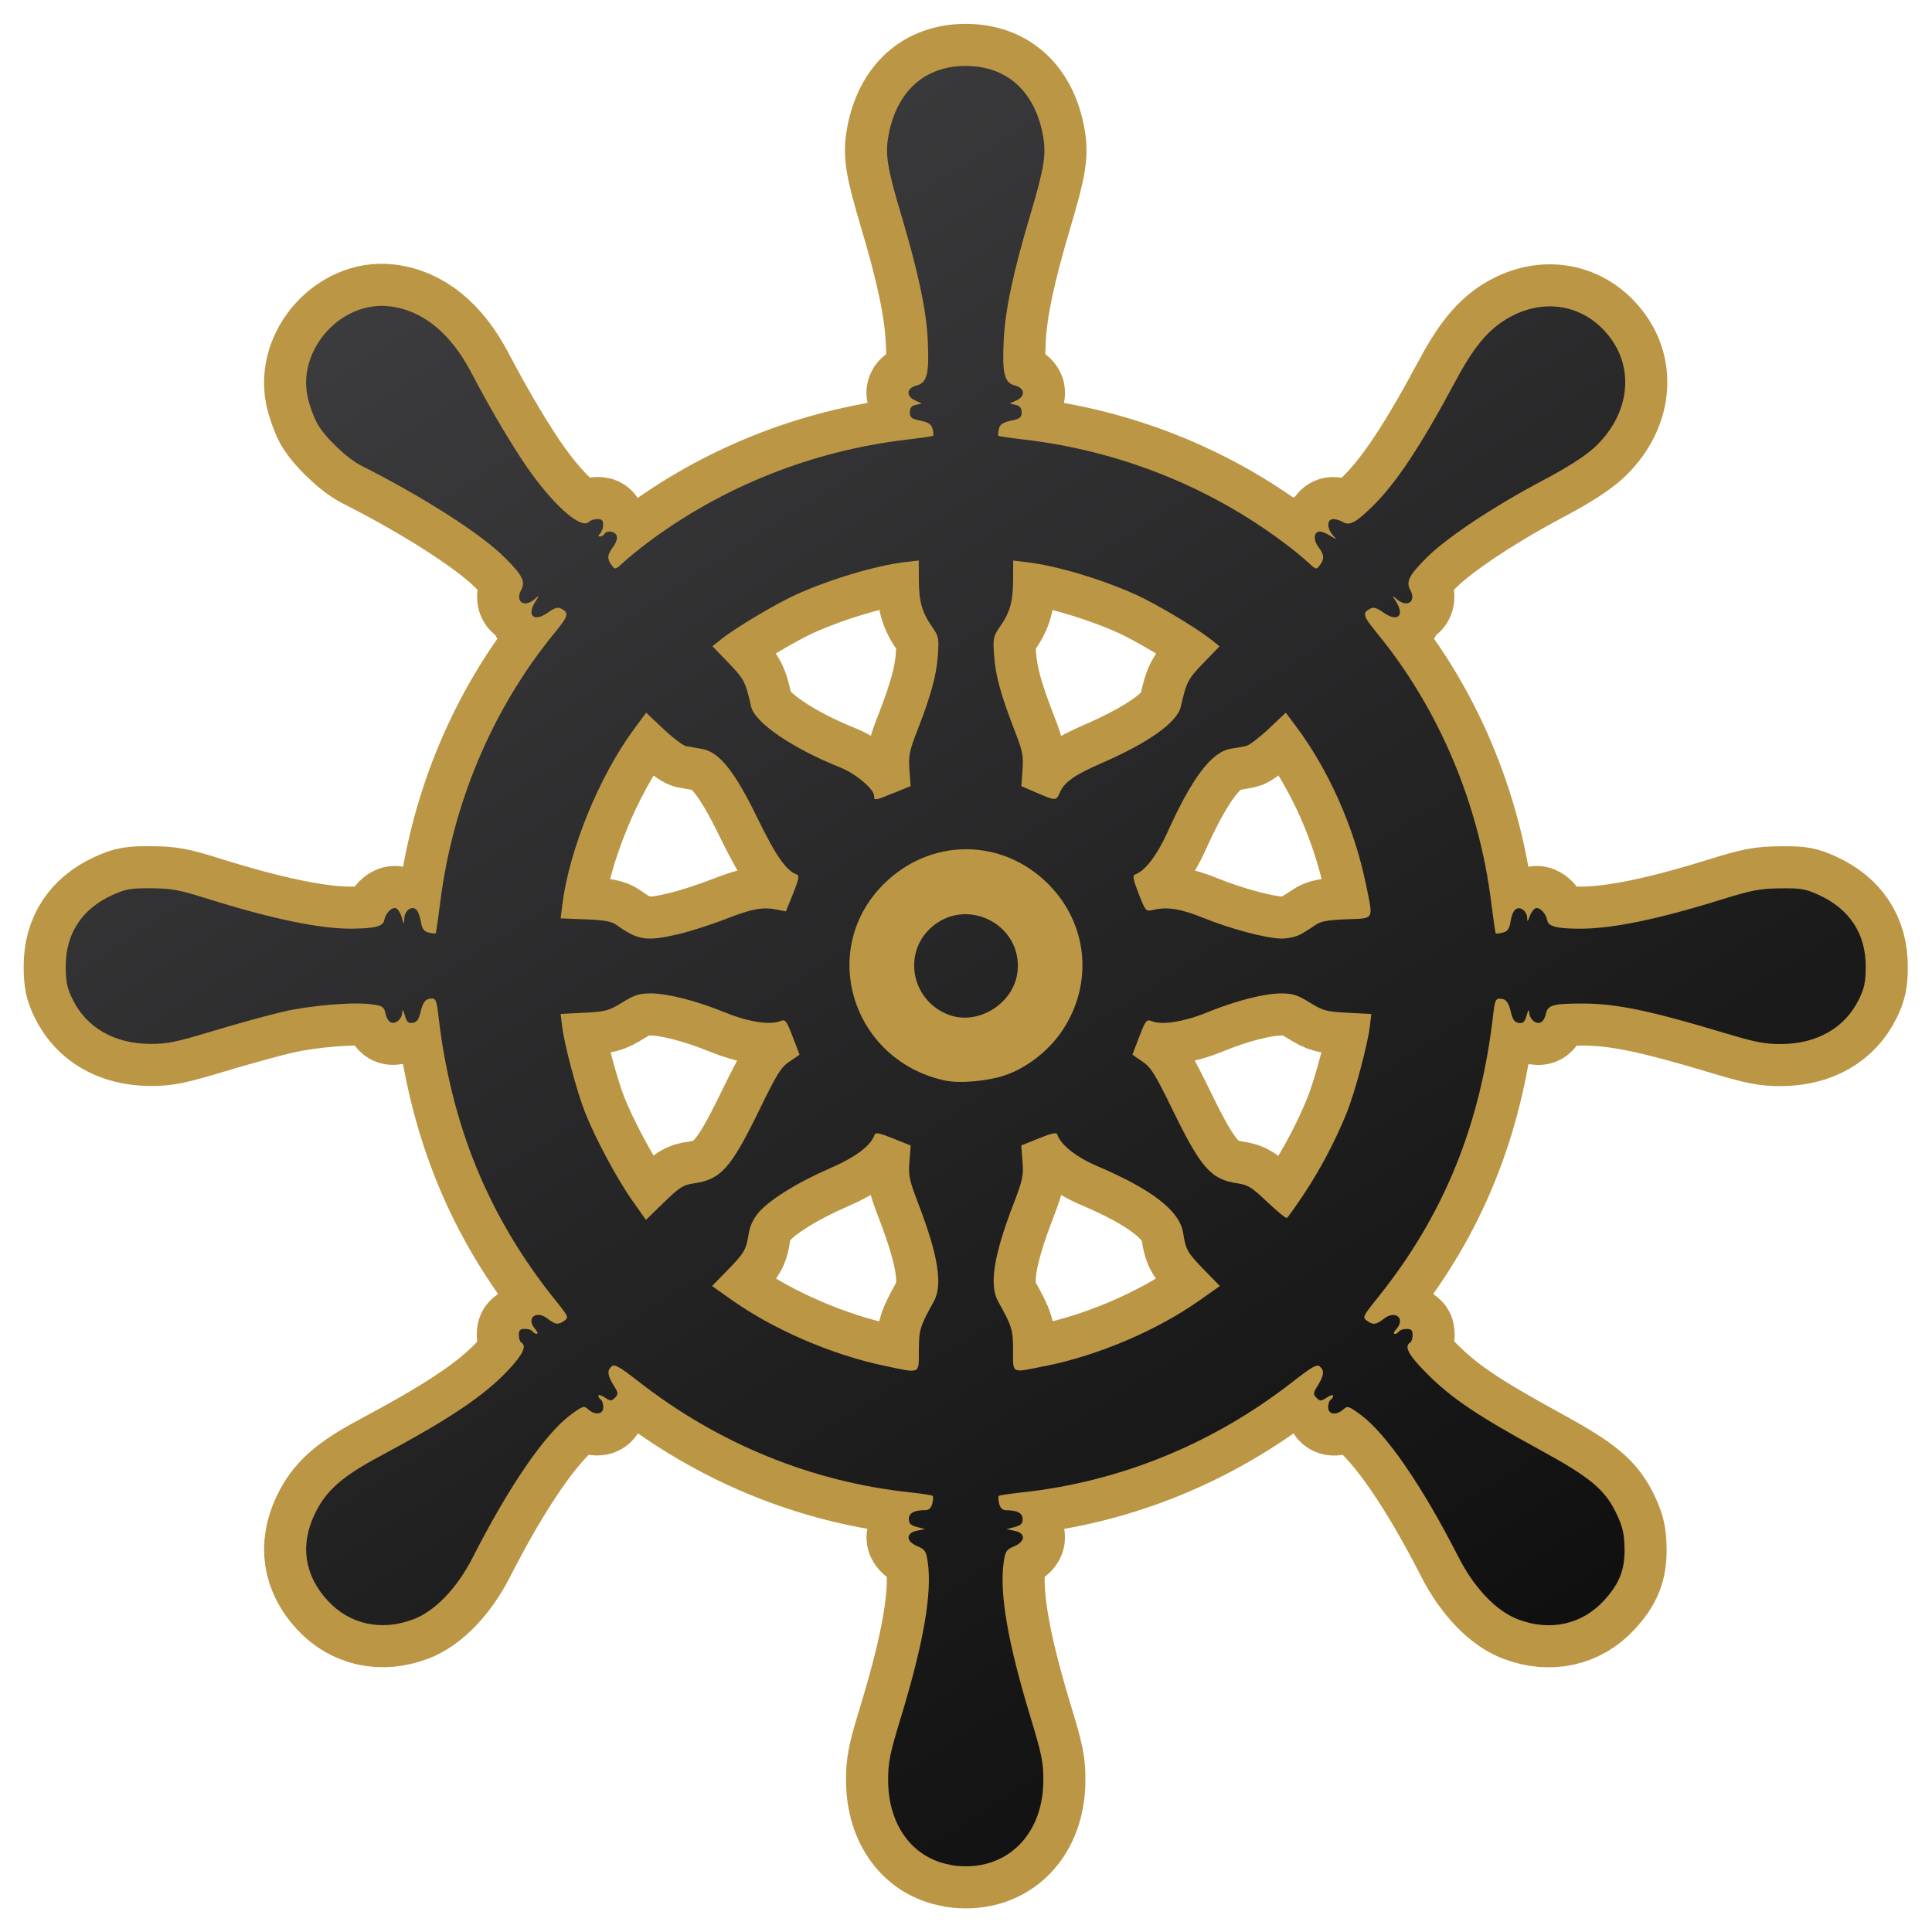 <?xml version="1.0" encoding="UTF-8" standalone="no"?>
<!-- Created with Inkscape (http://www.inkscape.org/) -->

<svg
   width="56.787mm"
   height="56.785mm"
   viewBox="0 0 56.787 56.785"
   version="1.1"
   id="svg5"
   inkscape:version="1.1.2 (0a00cf5339, 2022-02-04)"
   sodipodi:docname="steering.svg"
   xmlns:inkscape="http://www.inkscape.org/namespaces/inkscape"
   xmlns:sodipodi="http://sodipodi.sourceforge.net/DTD/sodipodi-0.dtd"
   xmlns:xlink="http://www.w3.org/1999/xlink"
   xmlns="http://www.w3.org/2000/svg"
   xmlns:svg="http://www.w3.org/2000/svg">
  <sodipodi:namedview
     id="namedview7"
     pagecolor="#ffffff"
     bordercolor="#666666"
     borderopacity="1.0"
     inkscape:pageshadow="2"
     inkscape:pageopacity="0.0"
     inkscape:pagecheckerboard="0"
     inkscape:document-units="mm"
     showgrid="false"
     fit-margin-top="0"
     fit-margin-left="0"
     fit-margin-right="0"
     fit-margin-bottom="0"
     inkscape:zoom="1.2810466"
     inkscape:cx="-168.22183"
     inkscape:cy="190.46926"
     inkscape:window-width="1999"
     inkscape:window-height="1123"
     inkscape:window-x="26"
     inkscape:window-y="23"
     inkscape:window-maximized="0"
     inkscape:current-layer="layer1" />
  <defs
     id="defs2">
    <linearGradient
       inkscape:collect="always"
       id="linearGradient1074">
      <stop
         style="stop-color:#000000;stop-opacity:1;"
         offset="0"
         id="stop1070" />
      <stop
         style="stop-color:#5a595c;stop-opacity:1"
         offset="1"
         id="stop1072" />
    </linearGradient>
    <linearGradient
       inkscape:collect="always"
       xlink:href="#linearGradient1074"
       id="linearGradient1076"
       x1="-155.07"
       y1="19.544"
       x2="-212.424"
       y2="-69.936"
       gradientUnits="userSpaceOnUse" />
    <filter
       style="color-interpolation-filters:sRGB;"
       inkscape:label="Drop Shadow"
       id="filter1767"
       x="-0.054"
       y="-0.054"
       width="1.13"
       height="1.135">
      <feFlood
         flood-opacity="0.584"
         flood-color="rgb(0,0,0)"
         result="flood"
         id="feFlood1757" />
      <feComposite
         in="flood"
         in2="SourceGraphic"
         operator="in"
         result="composite1"
         id="feComposite1759" />
      <feGaussianBlur
         in="composite1"
         stdDeviation="1.2"
         result="blur"
         id="feGaussianBlur1761" />
      <feOffset
         dx="1.1"
         dy="1.4"
         result="offset"
         id="feOffset1763" />
      <feComposite
         in="SourceGraphic"
         in2="offset"
         operator="over"
         result="composite2"
         id="feComposite1765" />
    </filter>
  </defs>
  <g
     inkscape:label="Layer 1"
     inkscape:groupmode="layer"
     id="layer1"
     transform="translate(214.014,42.226)">
    <path
       style="fill:#bb9645;fill-opacity:1;stroke:#bb9645;stroke-width:2.473;stroke-miterlimit:4;stroke-dasharray:none;stroke-opacity:1"
       d="m -186.055,12.59 c -1.122,-0.185 -1.847,-1.152 -1.854,-2.472 -0.003,-0.544 0.043,-0.773 0.374,-1.862 0.674,-2.215 0.925,-3.674 0.788,-4.587 -0.045,-0.302 -0.081,-0.355 -0.302,-0.447 -0.341,-0.142 -0.348,-0.388 -0.014,-0.456 l 0.237,-0.048 -0.237,-0.062 c -0.183,-0.048 -0.237,-0.101 -0.237,-0.234 0,-0.176 0.155,-0.259 0.485,-0.261 0.107,-5.519e-4 0.171,-0.061 0.204,-0.192 0.026,-0.105 0.032,-0.207 0.012,-0.227 -0.02,-0.02 -0.325,-0.067 -0.679,-0.105 -2.887,-0.31 -5.629,-1.431 -7.969,-3.258 -0.547,-0.428 -0.702,-0.516 -0.785,-0.447 -0.143,0.118 -0.129,0.264 0.053,0.558 0.142,0.229 0.145,0.262 0.041,0.367 -0.104,0.104 -0.132,0.104 -0.302,-0.008 -0.103,-0.067 -0.187,-0.091 -0.187,-0.052 0,0.039 0.033,0.091 0.073,0.116 0.04,0.025 0.073,0.125 0.073,0.223 0,0.214 -0.242,0.246 -0.447,0.06 -0.121,-0.11 -0.156,-0.099 -0.503,0.156 -0.756,0.555 -1.811,2.088 -2.886,4.197 -0.462,0.906 -1.109,1.58 -1.749,1.822 -0.939,0.355 -1.87,0.151 -2.517,-0.551 -0.676,-0.733 -0.814,-1.616 -0.393,-2.516 0.327,-0.699 0.794,-1.119 1.904,-1.713 2.091,-1.119 3.092,-1.792 3.81,-2.559 0.421,-0.45 0.536,-0.697 0.371,-0.798 -0.04,-0.025 -0.073,-0.125 -0.073,-0.223 0,-0.14 0.038,-0.178 0.178,-0.178 0.098,0 0.199,0.033 0.223,0.073 0.025,0.04 0.081,0.073 0.125,0.073 0.044,0 0.026,-0.06 -0.041,-0.134 -0.289,-0.319 0.019,-0.581 0.364,-0.31 0.224,0.177 0.315,0.186 0.496,0.054 0.124,-0.091 0.108,-0.128 -0.245,-0.566 -1.989,-2.462 -3.105,-5.188 -3.474,-8.481 -0.036,-0.326 -0.074,-0.42 -0.17,-0.419 -0.196,0.002 -0.27,0.089 -0.345,0.4 -0.052,0.219 -0.11,0.298 -0.231,0.315 -0.128,0.018 -0.175,-0.027 -0.231,-0.219 -0.049,-0.168 -0.072,-0.195 -0.076,-0.087 -0.008,0.194 -0.187,0.35 -0.336,0.293 -0.062,-0.024 -0.132,-0.141 -0.155,-0.26 -0.039,-0.193 -0.081,-0.223 -0.377,-0.268 -0.535,-0.08 -1.815,0.024 -2.643,0.216 -0.422,0.098 -1.342,0.351 -2.044,0.563 -1.1,0.332 -1.359,0.385 -1.862,0.381 -1.049,-0.008 -1.865,-0.479 -2.272,-1.311 -0.164,-0.334 -0.2,-0.509 -0.201,-0.965 -0.003,-0.962 0.472,-1.691 1.37,-2.099 0.392,-0.178 0.532,-0.203 1.14,-0.199 0.601,0.004 0.821,0.045 1.643,0.303 1.893,0.595 3.344,0.896 4.262,0.884 0.69,-0.009 0.913,-0.068 0.947,-0.251 0.037,-0.205 0.226,-0.395 0.346,-0.349 0.056,0.022 0.133,0.143 0.169,0.269 0.066,0.227 0.067,0.227 0.073,0.031 0.008,-0.243 0.241,-0.398 0.367,-0.245 0.046,0.056 0.103,0.217 0.126,0.358 0.032,0.195 0.085,0.267 0.224,0.302 0.1,0.025 0.193,0.035 0.206,0.022 0.013,-0.013 0.072,-0.417 0.132,-0.898 0.363,-2.919 1.538,-5.699 3.34,-7.904 0.436,-0.533 0.459,-0.613 0.218,-0.742 -0.097,-0.052 -0.194,-0.024 -0.385,0.112 -0.414,0.295 -0.64,0.102 -0.374,-0.319 0.124,-0.197 0.124,-0.197 -0.024,-0.07 -0.303,0.26 -0.578,0.072 -0.395,-0.27 0.134,-0.25 0.043,-0.429 -0.484,-0.956 -0.693,-0.693 -2.371,-1.767 -4.217,-2.7 -0.421,-0.213 -1.082,-0.849 -1.3,-1.252 -0.105,-0.194 -0.231,-0.55 -0.28,-0.791 -0.281,-1.381 0.986,-2.787 2.381,-2.643 0.985,0.102 1.82,0.774 2.443,1.967 0.59,1.129 1.28,2.287 1.752,2.939 0.742,1.025 1.481,1.65 1.697,1.434 0.046,-0.046 0.159,-0.084 0.251,-0.084 0.127,0 0.168,0.041 0.168,0.168 0,0.092 -0.039,0.207 -0.088,0.256 -0.063,0.063 -0.064,0.088 -0.004,0.088 0.046,0 0.104,-0.033 0.128,-0.073 0.072,-0.117 0.309,-0.084 0.36,0.051 0.028,0.073 -0.013,0.206 -0.102,0.326 -0.176,0.239 -0.186,0.349 -0.045,0.541 0.101,0.138 0.111,0.135 0.347,-0.084 0.133,-0.124 0.44,-0.374 0.68,-0.556 2.216,-1.669 4.869,-2.726 7.666,-3.053 0.402,-0.047 0.742,-0.097 0.757,-0.112 0.015,-0.015 0.007,-0.105 -0.017,-0.202 -0.034,-0.135 -0.115,-0.19 -0.356,-0.241 -0.264,-0.056 -0.312,-0.093 -0.312,-0.245 0,-0.129 0.049,-0.191 0.175,-0.22 l 0.175,-0.041 -0.193,-0.088 c -0.278,-0.127 -0.257,-0.363 0.04,-0.44 0.312,-0.081 0.377,-0.346 0.33,-1.331 -0.042,-0.883 -0.278,-1.995 -0.78,-3.681 -0.415,-1.394 -0.477,-1.782 -0.373,-2.343 0.24,-1.296 1.066,-2.038 2.269,-2.038 1.203,0 2.03,0.742 2.269,2.038 0.104,0.561 0.042,0.948 -0.373,2.343 -0.502,1.686 -0.738,2.798 -0.78,3.681 -0.047,0.985 0.018,1.25 0.33,1.331 0.297,0.077 0.318,0.313 0.04,0.44 l -0.193,0.088 0.175,0.041 c 0.126,0.03 0.175,0.092 0.175,0.22 0,0.152 -0.048,0.189 -0.312,0.245 -0.24,0.051 -0.322,0.106 -0.356,0.241 -0.024,0.096 -0.032,0.187 -0.017,0.202 0.015,0.015 0.356,0.065 0.757,0.112 2.797,0.327 5.45,1.383 7.666,3.053 0.241,0.181 0.547,0.432 0.68,0.556 0.235,0.219 0.245,0.222 0.347,0.084 0.141,-0.191 0.132,-0.302 -0.045,-0.541 -0.158,-0.214 -0.132,-0.449 0.05,-0.449 0.057,0 0.193,0.056 0.302,0.125 0.197,0.124 0.197,0.124 0.07,-0.024 -0.179,-0.208 -0.168,-0.466 0.019,-0.466 0.081,0 0.21,0.039 0.288,0.088 0.187,0.117 0.39,0.006 0.881,-0.48 0.693,-0.687 1.407,-1.767 2.44,-3.696 0.569,-1.062 1.028,-1.579 1.689,-1.906 1.052,-0.52 2.193,-0.241 2.87,0.702 0.701,0.976 0.494,2.28 -0.506,3.199 -0.267,0.245 -0.793,0.58 -1.5,0.954 -1.449,0.766 -2.831,1.685 -3.415,2.268 -0.526,0.526 -0.617,0.706 -0.484,0.956 0.183,0.342 -0.092,0.53 -0.395,0.27 -0.148,-0.127 -0.148,-0.127 -0.024,0.07 0.266,0.421 0.04,0.614 -0.374,0.319 -0.191,-0.136 -0.288,-0.164 -0.385,-0.112 -0.241,0.129 -0.218,0.209 0.218,0.742 1.799,2.201 2.978,4.99 3.34,7.904 0.06,0.481 0.119,0.885 0.132,0.898 0.013,0.013 0.106,0.003 0.206,-0.022 0.139,-0.035 0.192,-0.107 0.224,-0.302 0.057,-0.352 0.172,-0.479 0.348,-0.385 0.076,0.041 0.141,0.147 0.144,0.236 0.005,0.147 0.012,0.144 0.077,-0.033 0.039,-0.107 0.116,-0.212 0.17,-0.232 0.117,-0.045 0.305,0.149 0.343,0.351 0.033,0.181 0.257,0.243 0.902,0.25 0.959,0.011 2.302,-0.261 4.198,-0.85 0.922,-0.286 1.148,-0.33 1.752,-0.336 0.615,-0.007 0.744,0.016 1.14,0.198 0.899,0.414 1.373,1.14 1.37,2.102 -0.002,0.456 -0.038,0.631 -0.201,0.965 -0.407,0.832 -1.223,1.303 -2.272,1.311 -0.492,0.004 -0.763,-0.049 -1.716,-0.336 -2.159,-0.648 -3.152,-0.854 -4.125,-0.854 -0.874,0 -1.034,0.044 -1.086,0.301 -0.024,0.117 -0.093,0.232 -0.155,0.256 -0.149,0.057 -0.327,-0.099 -0.336,-0.293 -0.005,-0.108 -0.028,-0.082 -0.076,0.087 -0.055,0.192 -0.103,0.237 -0.231,0.219 -0.12,-0.017 -0.179,-0.096 -0.231,-0.315 -0.074,-0.312 -0.149,-0.399 -0.345,-0.4 -0.095,-8.56e-4 -0.133,0.092 -0.17,0.419 -0.367,3.277 -1.455,5.954 -3.404,8.377 -0.43,0.535 -0.448,0.572 -0.319,0.667 0.185,0.136 0.275,0.126 0.5,-0.051 0.345,-0.271 0.653,-0.009 0.364,0.31 -0.067,0.073 -0.085,0.134 -0.041,0.134 0.044,0 0.1,-0.033 0.125,-0.073 0.025,-0.04 0.125,-0.073 0.223,-0.073 0.14,0 0.178,0.038 0.178,0.178 0,0.098 -0.033,0.199 -0.073,0.223 -0.188,0.116 -0.042,0.378 0.529,0.946 0.704,0.7 1.473,1.216 3.282,2.204 1.502,0.82 1.926,1.177 2.266,1.903 0.171,0.365 0.217,0.569 0.225,0.989 0.012,0.637 -0.15,1.047 -0.609,1.544 -0.647,0.702 -1.578,0.906 -2.517,0.551 -0.64,-0.242 -1.286,-0.916 -1.749,-1.822 -1.075,-2.108 -2.13,-3.642 -2.886,-4.197 -0.347,-0.255 -0.382,-0.265 -0.503,-0.156 -0.206,0.186 -0.447,0.154 -0.447,-0.06 0,-0.098 0.033,-0.199 0.073,-0.223 0.04,-0.025 0.073,-0.077 0.073,-0.116 0,-0.039 -0.084,-0.015 -0.187,0.052 -0.17,0.111 -0.197,0.112 -0.302,0.008 -0.104,-0.104 -0.101,-0.138 0.041,-0.367 0.182,-0.294 0.195,-0.439 0.053,-0.558 -0.083,-0.069 -0.237,0.02 -0.785,0.447 -2.339,1.827 -5.082,2.949 -7.969,3.258 -0.354,0.038 -0.659,0.085 -0.679,0.105 -0.02,0.02 -0.014,0.122 0.012,0.227 0.033,0.131 0.097,0.191 0.204,0.192 0.33,0.002 0.485,0.085 0.485,0.261 0,0.133 -0.054,0.186 -0.237,0.234 l -0.237,0.062 0.237,0.048 c 0.334,0.067 0.327,0.313 -0.014,0.456 -0.221,0.092 -0.257,0.146 -0.302,0.447 -0.137,0.913 0.114,2.372 0.788,4.587 0.331,1.089 0.377,1.317 0.374,1.862 -0.009,1.663 -1.18,2.727 -2.722,2.472 z m -0.951,-15.121 c 0.002,-0.612 0.029,-0.703 0.44,-1.442 0.267,-0.48 0.13,-1.346 -0.453,-2.865 -0.271,-0.706 -0.297,-0.831 -0.264,-1.251 l 0.037,-0.467 -0.515,-0.207 c -0.405,-0.163 -0.522,-0.186 -0.548,-0.107 -0.107,0.32 -0.561,0.66 -1.317,0.987 -0.951,0.411 -1.796,0.938 -2.106,1.315 -0.147,0.178 -0.246,0.397 -0.278,0.615 -0.069,0.457 -0.129,0.559 -0.637,1.079 l -0.438,0.448 0.574,0.406 c 1.239,0.877 2.948,1.614 4.494,1.939 1.077,0.226 1.008,0.257 1.01,-0.449 z m 3.736,0.453 c 1.572,-0.32 3.277,-1.05 4.538,-1.943 l 0.574,-0.406 -0.438,-0.448 c -0.513,-0.525 -0.568,-0.62 -0.64,-1.103 -0.098,-0.653 -0.905,-1.282 -2.533,-1.975 -0.603,-0.257 -1.066,-0.622 -1.165,-0.919 -0.026,-0.079 -0.143,-0.056 -0.548,0.107 l -0.515,0.207 0.037,0.467 c 0.034,0.42 0.007,0.546 -0.264,1.251 -0.583,1.519 -0.72,2.385 -0.453,2.865 0.411,0.739 0.439,0.83 0.44,1.442 0.002,0.703 -0.077,0.666 0.965,0.453 z m -10.342,-5.366 c 0.787,-0.115 1.08,-0.443 1.904,-2.132 0.535,-1.097 0.651,-1.284 0.905,-1.452 0.16,-0.106 0.291,-0.196 0.29,-0.201 -1.4e-4,-0.005 -0.091,-0.242 -0.202,-0.527 -0.194,-0.497 -0.21,-0.516 -0.383,-0.45 -0.3,0.114 -0.947,0.009 -1.613,-0.264 -0.831,-0.34 -1.678,-0.557 -2.176,-0.557 -0.338,0 -0.476,0.044 -0.836,0.266 -0.397,0.245 -0.486,0.269 -1.122,0.302 l -0.691,0.036 0.048,0.388 c 0.067,0.532 0.43,1.893 0.665,2.492 0.3,0.764 0.944,1.968 1.391,2.6 l 0.404,0.572 0.526,-0.511 c 0.465,-0.451 0.569,-0.517 0.888,-0.563 z m 17.924,0.314 c 0.479,-0.717 0.95,-1.612 1.267,-2.412 0.236,-0.595 0.6,-1.955 0.667,-2.492 l 0.048,-0.388 -0.691,-0.036 c -0.636,-0.033 -0.725,-0.057 -1.122,-0.302 -0.36,-0.222 -0.498,-0.266 -0.836,-0.266 -0.499,0 -1.345,0.216 -2.176,0.557 -0.665,0.272 -1.313,0.378 -1.613,0.264 -0.173,-0.066 -0.189,-0.047 -0.383,0.45 -0.111,0.285 -0.202,0.523 -0.202,0.527 -1.4e-4,0.005 0.131,0.095 0.29,0.201 0.253,0.168 0.37,0.355 0.905,1.452 0.821,1.684 1.118,2.018 1.895,2.131 0.306,0.045 0.422,0.117 0.876,0.55 0.288,0.274 0.546,0.484 0.575,0.467 0.029,-0.018 0.253,-0.333 0.5,-0.701 z m -8.774,-3.495 c 0.629,-0.213 1.28,-0.722 1.67,-1.305 0.926,-1.387 0.757,-3.144 -0.413,-4.314 -1.365,-1.365 -3.47,-1.36 -4.841,0.011 -1.933,1.933 -0.918,5.176 1.805,5.766 0.434,0.094 1.252,0.022 1.779,-0.157 z m -1.652,-1.769 c -1.083,-0.393 -1.384,-1.769 -0.556,-2.545 1.024,-0.96 2.7,-0.141 2.566,1.254 -0.09,0.934 -1.138,1.608 -2.01,1.291 z m -7.914,-2.386 c 0.335,-0.08 0.943,-0.277 1.351,-0.436 0.773,-0.302 1.078,-0.358 1.507,-0.273 l 0.256,0.051 0.212,-0.524 c 0.155,-0.383 0.188,-0.533 0.121,-0.555 -0.317,-0.106 -0.618,-0.533 -1.169,-1.662 -0.685,-1.404 -1.13,-1.954 -1.646,-2.037 -0.161,-0.026 -0.366,-0.062 -0.456,-0.08 -0.09,-0.019 -0.391,-0.247 -0.667,-0.508 l -0.503,-0.474 -0.364,0.494 c -1.02,1.385 -1.898,3.536 -2.098,5.14 l -0.051,0.411 0.726,0.029 c 0.573,0.023 0.768,0.059 0.927,0.173 0.627,0.449 0.887,0.484 1.855,0.252 z m 18.238,0.019 c 0.127,-0.07 0.321,-0.192 0.432,-0.272 0.159,-0.113 0.353,-0.15 0.919,-0.173 0.84,-0.034 0.793,0.05 0.572,-1.033 -0.338,-1.657 -1.094,-3.361 -2.066,-4.655 l -0.288,-0.384 -0.502,0.473 c -0.276,0.26 -0.576,0.489 -0.666,0.507 -0.09,0.019 -0.292,0.054 -0.448,0.08 -0.565,0.091 -1.134,0.842 -1.869,2.469 -0.303,0.671 -0.661,1.133 -0.952,1.23 -0.072,0.024 -0.045,0.159 0.112,0.56 0.206,0.524 0.209,0.528 0.432,0.476 0.413,-0.096 0.804,-0.033 1.466,0.235 0.806,0.326 1.859,0.606 2.3,0.61 0.182,0.002 0.431,-0.053 0.559,-0.124 z m -11.945,-4.16 0.486,-0.199 -0.034,-0.476 c -0.029,-0.417 -0.002,-0.558 0.222,-1.133 0.41,-1.052 0.572,-1.641 0.613,-2.227 0.036,-0.511 0.025,-0.567 -0.165,-0.84 -0.302,-0.435 -0.39,-0.741 -0.393,-1.379 l -0.003,-0.576 -0.417,0.049 c -0.847,0.1 -2.193,0.502 -3.196,0.956 -0.575,0.26 -1.756,0.963 -2.175,1.295 l -0.277,0.219 0.471,0.488 c 0.46,0.477 0.503,0.558 0.665,1.283 0.107,0.475 1.206,1.227 2.629,1.796 0.446,0.178 0.987,0.635 0.987,0.832 0,0.145 0.022,0.142 0.587,-0.09 z m 4.877,-0.021 c 0.132,-0.299 0.435,-0.509 1.229,-0.856 1.391,-0.607 2.219,-1.199 2.324,-1.661 0.166,-0.73 0.205,-0.806 0.666,-1.283 l 0.471,-0.488 -0.277,-0.219 c -0.42,-0.332 -1.601,-1.035 -2.175,-1.295 -1.004,-0.454 -2.35,-0.857 -3.196,-0.956 l -0.417,-0.049 -0.003,0.576 c -0.004,0.638 -0.091,0.944 -0.393,1.379 -0.19,0.273 -0.2,0.328 -0.165,0.84 0.041,0.586 0.203,1.175 0.613,2.227 0.224,0.575 0.252,0.716 0.222,1.133 l -0.034,0.476 0.445,0.191 c 0.574,0.246 0.575,0.246 0.69,-0.013 z"
       id="path908" />
    <path
       style="fill:url(#linearGradient1076);fill-opacity:1;stroke:none;stroke-width:3.873;stroke-miterlimit:4;stroke-dasharray:none;stroke-opacity:1"
       d="m -186.055,12.59 c -1.122,-0.185 -1.847,-1.152 -1.854,-2.472 -0.003,-0.544 0.043,-0.773 0.374,-1.862 0.674,-2.215 0.925,-3.674 0.788,-4.587 -0.045,-0.302 -0.081,-0.355 -0.302,-0.447 -0.341,-0.142 -0.348,-0.388 -0.014,-0.456 l 0.237,-0.048 -0.237,-0.062 c -0.183,-0.048 -0.237,-0.101 -0.237,-0.234 0,-0.176 0.155,-0.259 0.485,-0.261 0.107,-5.519e-4 0.171,-0.061 0.204,-0.192 0.026,-0.105 0.032,-0.207 0.012,-0.227 -0.02,-0.02 -0.325,-0.067 -0.679,-0.105 -2.887,-0.31 -5.629,-1.431 -7.969,-3.258 -0.547,-0.428 -0.702,-0.516 -0.785,-0.447 -0.143,0.118 -0.129,0.264 0.053,0.558 0.142,0.229 0.145,0.262 0.041,0.367 -0.104,0.104 -0.132,0.104 -0.302,-0.008 -0.103,-0.067 -0.187,-0.091 -0.187,-0.052 0,0.039 0.033,0.091 0.073,0.116 0.04,0.025 0.073,0.125 0.073,0.223 0,0.214 -0.242,0.246 -0.447,0.06 -0.121,-0.11 -0.156,-0.099 -0.503,0.156 -0.756,0.555 -1.811,2.088 -2.886,4.197 -0.462,0.906 -1.109,1.58 -1.749,1.822 -0.939,0.355 -1.87,0.151 -2.517,-0.551 -0.676,-0.733 -0.814,-1.616 -0.393,-2.516 0.327,-0.699 0.794,-1.119 1.904,-1.713 2.091,-1.119 3.092,-1.792 3.81,-2.559 0.421,-0.45 0.536,-0.697 0.371,-0.798 -0.04,-0.025 -0.073,-0.125 -0.073,-0.223 0,-0.14 0.038,-0.178 0.178,-0.178 0.098,0 0.199,0.033 0.223,0.073 0.025,0.04 0.081,0.073 0.125,0.073 0.044,0 0.026,-0.06 -0.041,-0.134 -0.289,-0.319 0.019,-0.581 0.364,-0.31 0.224,0.177 0.315,0.186 0.496,0.054 0.124,-0.091 0.108,-0.128 -0.245,-0.566 -1.989,-2.462 -3.105,-5.188 -3.474,-8.481 -0.036,-0.326 -0.074,-0.42 -0.17,-0.419 -0.196,0.002 -0.27,0.089 -0.345,0.4 -0.052,0.219 -0.11,0.298 -0.231,0.315 -0.128,0.018 -0.175,-0.027 -0.231,-0.219 -0.049,-0.168 -0.072,-0.195 -0.076,-0.087 -0.008,0.194 -0.187,0.35 -0.336,0.293 -0.062,-0.024 -0.132,-0.141 -0.155,-0.26 -0.039,-0.193 -0.081,-0.223 -0.377,-0.268 -0.535,-0.08 -1.815,0.024 -2.643,0.216 -0.422,0.098 -1.342,0.351 -2.044,0.563 -1.1,0.332 -1.359,0.385 -1.862,0.381 -1.049,-0.008 -1.865,-0.479 -2.272,-1.311 -0.164,-0.334 -0.2,-0.509 -0.201,-0.965 -0.003,-0.962 0.472,-1.691 1.37,-2.099 0.392,-0.178 0.532,-0.203 1.14,-0.199 0.601,0.004 0.821,0.045 1.643,0.303 1.893,0.595 3.344,0.896 4.262,0.884 0.69,-0.009 0.913,-0.068 0.947,-0.251 0.037,-0.205 0.226,-0.395 0.346,-0.349 0.056,0.022 0.133,0.143 0.169,0.269 0.066,0.227 0.067,0.227 0.073,0.031 0.008,-0.243 0.241,-0.398 0.367,-0.245 0.046,0.056 0.103,0.217 0.126,0.358 0.032,0.195 0.085,0.267 0.224,0.302 0.1,0.025 0.193,0.035 0.206,0.022 0.013,-0.013 0.072,-0.417 0.132,-0.898 0.363,-2.919 1.538,-5.699 3.34,-7.904 0.436,-0.533 0.459,-0.613 0.218,-0.742 -0.097,-0.052 -0.194,-0.024 -0.385,0.112 -0.414,0.295 -0.64,0.102 -0.374,-0.319 0.124,-0.197 0.124,-0.197 -0.024,-0.07 -0.303,0.26 -0.578,0.072 -0.395,-0.27 0.134,-0.25 0.043,-0.429 -0.484,-0.956 -0.693,-0.693 -2.371,-1.767 -4.217,-2.7 -0.421,-0.213 -1.082,-0.849 -1.3,-1.252 -0.105,-0.194 -0.231,-0.55 -0.28,-0.791 -0.281,-1.381 0.986,-2.787 2.381,-2.643 0.985,0.102 1.82,0.774 2.443,1.967 0.59,1.129 1.28,2.287 1.752,2.939 0.742,1.025 1.481,1.65 1.697,1.434 0.046,-0.046 0.159,-0.084 0.251,-0.084 0.127,0 0.168,0.041 0.168,0.168 0,0.092 -0.039,0.207 -0.088,0.256 -0.063,0.063 -0.064,0.088 -0.004,0.088 0.046,0 0.104,-0.033 0.128,-0.073 0.072,-0.117 0.309,-0.084 0.36,0.051 0.028,0.073 -0.013,0.206 -0.102,0.326 -0.176,0.239 -0.186,0.349 -0.045,0.541 0.101,0.138 0.111,0.135 0.347,-0.084 0.133,-0.124 0.44,-0.374 0.68,-0.556 2.216,-1.669 4.869,-2.726 7.666,-3.053 0.402,-0.047 0.742,-0.097 0.757,-0.112 0.015,-0.015 0.007,-0.105 -0.017,-0.202 -0.034,-0.135 -0.115,-0.19 -0.356,-0.241 -0.264,-0.056 -0.312,-0.093 -0.312,-0.245 0,-0.129 0.049,-0.191 0.175,-0.22 l 0.175,-0.041 -0.193,-0.088 c -0.278,-0.127 -0.257,-0.363 0.04,-0.44 0.312,-0.081 0.377,-0.346 0.33,-1.331 -0.042,-0.883 -0.278,-1.995 -0.78,-3.681 -0.415,-1.394 -0.477,-1.782 -0.373,-2.343 0.24,-1.296 1.066,-2.038 2.269,-2.038 1.203,0 2.03,0.742 2.269,2.038 0.104,0.561 0.042,0.948 -0.373,2.343 -0.502,1.686 -0.738,2.798 -0.78,3.681 -0.047,0.985 0.018,1.25 0.33,1.331 0.297,0.077 0.318,0.313 0.04,0.44 l -0.193,0.088 0.175,0.041 c 0.126,0.03 0.175,0.092 0.175,0.22 0,0.152 -0.048,0.189 -0.312,0.245 -0.24,0.051 -0.322,0.106 -0.356,0.241 -0.024,0.096 -0.032,0.187 -0.017,0.202 0.015,0.015 0.356,0.065 0.757,0.112 2.797,0.327 5.45,1.383 7.666,3.053 0.241,0.181 0.547,0.432 0.68,0.556 0.235,0.219 0.245,0.222 0.347,0.084 0.141,-0.191 0.132,-0.302 -0.045,-0.541 -0.158,-0.214 -0.132,-0.449 0.05,-0.449 0.057,0 0.193,0.056 0.302,0.125 0.197,0.124 0.197,0.124 0.07,-0.024 -0.179,-0.208 -0.168,-0.466 0.019,-0.466 0.081,0 0.21,0.039 0.288,0.088 0.187,0.117 0.39,0.006 0.881,-0.48 0.693,-0.687 1.407,-1.767 2.44,-3.696 0.569,-1.062 1.028,-1.579 1.689,-1.906 1.052,-0.52 2.193,-0.241 2.87,0.702 0.701,0.976 0.494,2.28 -0.506,3.199 -0.267,0.245 -0.793,0.58 -1.5,0.954 -1.449,0.766 -2.831,1.685 -3.415,2.268 -0.526,0.526 -0.617,0.706 -0.484,0.956 0.183,0.342 -0.092,0.53 -0.395,0.27 -0.148,-0.127 -0.148,-0.127 -0.024,0.07 0.266,0.421 0.04,0.614 -0.374,0.319 -0.191,-0.136 -0.288,-0.164 -0.385,-0.112 -0.241,0.129 -0.218,0.209 0.218,0.742 1.799,2.201 2.978,4.99 3.34,7.904 0.06,0.481 0.119,0.885 0.132,0.898 0.013,0.013 0.106,0.003 0.206,-0.022 0.139,-0.035 0.192,-0.107 0.224,-0.302 0.057,-0.352 0.172,-0.479 0.348,-0.385 0.076,0.041 0.141,0.147 0.144,0.236 0.005,0.147 0.012,0.144 0.077,-0.033 0.039,-0.107 0.116,-0.212 0.17,-0.232 0.117,-0.045 0.305,0.149 0.343,0.351 0.033,0.181 0.257,0.243 0.902,0.25 0.959,0.011 2.302,-0.261 4.198,-0.85 0.922,-0.286 1.148,-0.33 1.752,-0.336 0.615,-0.007 0.744,0.016 1.14,0.198 0.899,0.414 1.373,1.14 1.37,2.102 -0.002,0.456 -0.038,0.631 -0.201,0.965 -0.407,0.832 -1.223,1.303 -2.272,1.311 -0.492,0.004 -0.763,-0.049 -1.716,-0.336 -2.159,-0.648 -3.152,-0.854 -4.125,-0.854 -0.874,0 -1.034,0.044 -1.086,0.301 -0.024,0.117 -0.093,0.232 -0.155,0.256 -0.149,0.057 -0.327,-0.099 -0.336,-0.293 -0.005,-0.108 -0.028,-0.082 -0.076,0.087 -0.055,0.192 -0.103,0.237 -0.231,0.219 -0.12,-0.017 -0.179,-0.096 -0.231,-0.315 -0.074,-0.312 -0.149,-0.399 -0.345,-0.4 -0.095,-8.56e-4 -0.133,0.092 -0.17,0.419 -0.367,3.277 -1.455,5.954 -3.404,8.377 -0.43,0.535 -0.448,0.572 -0.319,0.667 0.185,0.136 0.275,0.126 0.5,-0.051 0.345,-0.271 0.653,-0.009 0.364,0.31 -0.067,0.073 -0.085,0.134 -0.041,0.134 0.044,0 0.1,-0.033 0.125,-0.073 0.025,-0.04 0.125,-0.073 0.223,-0.073 0.14,0 0.178,0.038 0.178,0.178 0,0.098 -0.033,0.199 -0.073,0.223 -0.188,0.116 -0.042,0.378 0.529,0.946 0.704,0.7 1.473,1.216 3.282,2.204 1.502,0.82 1.926,1.177 2.266,1.903 0.171,0.365 0.217,0.569 0.225,0.989 0.012,0.637 -0.15,1.047 -0.609,1.544 -0.647,0.702 -1.578,0.906 -2.517,0.551 -0.64,-0.242 -1.286,-0.916 -1.749,-1.822 -1.075,-2.108 -2.13,-3.642 -2.886,-4.197 -0.347,-0.255 -0.382,-0.265 -0.503,-0.156 -0.206,0.186 -0.447,0.154 -0.447,-0.06 0,-0.098 0.033,-0.199 0.073,-0.223 0.04,-0.025 0.073,-0.077 0.073,-0.116 0,-0.039 -0.084,-0.015 -0.187,0.052 -0.17,0.111 -0.197,0.112 -0.302,0.008 -0.104,-0.104 -0.101,-0.138 0.041,-0.367 0.182,-0.294 0.195,-0.439 0.053,-0.558 -0.083,-0.069 -0.237,0.02 -0.785,0.447 -2.339,1.827 -5.082,2.949 -7.969,3.258 -0.354,0.038 -0.659,0.085 -0.679,0.105 -0.02,0.02 -0.014,0.122 0.012,0.227 0.033,0.131 0.097,0.191 0.204,0.192 0.33,0.002 0.485,0.085 0.485,0.261 0,0.133 -0.054,0.186 -0.237,0.234 l -0.237,0.062 0.237,0.048 c 0.334,0.067 0.327,0.313 -0.014,0.456 -0.221,0.092 -0.257,0.146 -0.302,0.447 -0.137,0.913 0.114,2.372 0.788,4.587 0.331,1.089 0.377,1.317 0.374,1.862 -0.009,1.663 -1.18,2.727 -2.722,2.472 z m -0.951,-15.121 c 0.002,-0.612 0.029,-0.703 0.44,-1.442 0.267,-0.48 0.13,-1.346 -0.453,-2.865 -0.271,-0.706 -0.297,-0.831 -0.264,-1.251 l 0.037,-0.467 -0.515,-0.207 c -0.405,-0.163 -0.522,-0.186 -0.548,-0.107 -0.107,0.32 -0.561,0.66 -1.317,0.987 -0.951,0.411 -1.796,0.938 -2.106,1.315 -0.147,0.178 -0.246,0.397 -0.278,0.615 -0.069,0.457 -0.129,0.559 -0.637,1.079 l -0.438,0.448 0.574,0.406 c 1.239,0.877 2.948,1.614 4.494,1.939 1.077,0.226 1.008,0.257 1.01,-0.449 z m 3.736,0.453 c 1.572,-0.32 3.277,-1.05 4.538,-1.943 l 0.574,-0.406 -0.438,-0.448 c -0.513,-0.525 -0.568,-0.62 -0.64,-1.103 -0.098,-0.653 -0.905,-1.282 -2.533,-1.975 -0.603,-0.257 -1.066,-0.622 -1.165,-0.919 -0.026,-0.079 -0.143,-0.056 -0.548,0.107 l -0.515,0.207 0.037,0.467 c 0.034,0.42 0.007,0.546 -0.264,1.251 -0.583,1.519 -0.72,2.385 -0.453,2.865 0.411,0.739 0.439,0.83 0.44,1.442 0.002,0.703 -0.077,0.666 0.965,0.453 z m -10.342,-5.366 c 0.787,-0.115 1.08,-0.443 1.904,-2.132 0.535,-1.097 0.651,-1.284 0.905,-1.452 0.16,-0.106 0.291,-0.196 0.29,-0.201 -1.4e-4,-0.005 -0.091,-0.242 -0.202,-0.527 -0.194,-0.497 -0.21,-0.516 -0.383,-0.45 -0.3,0.114 -0.947,0.009 -1.613,-0.264 -0.831,-0.34 -1.678,-0.557 -2.176,-0.557 -0.338,0 -0.476,0.044 -0.836,0.266 -0.397,0.245 -0.486,0.269 -1.122,0.302 l -0.691,0.036 0.048,0.388 c 0.067,0.532 0.43,1.893 0.665,2.492 0.3,0.764 0.944,1.968 1.391,2.6 l 0.404,0.572 0.526,-0.511 c 0.465,-0.451 0.569,-0.517 0.888,-0.563 z m 17.924,0.314 c 0.479,-0.717 0.95,-1.612 1.267,-2.412 0.236,-0.595 0.6,-1.955 0.667,-2.492 l 0.048,-0.388 -0.691,-0.036 c -0.636,-0.033 -0.725,-0.057 -1.122,-0.302 -0.36,-0.222 -0.498,-0.266 -0.836,-0.266 -0.499,0 -1.345,0.216 -2.176,0.557 -0.665,0.272 -1.313,0.378 -1.613,0.264 -0.173,-0.066 -0.189,-0.047 -0.383,0.45 -0.111,0.285 -0.202,0.523 -0.202,0.527 -1.4e-4,0.005 0.131,0.095 0.29,0.201 0.253,0.168 0.37,0.355 0.905,1.452 0.821,1.684 1.118,2.018 1.895,2.131 0.306,0.045 0.422,0.117 0.876,0.55 0.288,0.274 0.546,0.484 0.575,0.467 0.029,-0.018 0.253,-0.333 0.5,-0.701 z m -8.774,-3.495 c 0.629,-0.213 1.28,-0.722 1.67,-1.305 0.926,-1.387 0.757,-3.144 -0.413,-4.314 -1.365,-1.365 -3.47,-1.36 -4.841,0.011 -1.933,1.933 -0.918,5.176 1.805,5.766 0.434,0.094 1.252,0.022 1.779,-0.157 z m -1.652,-1.769 c -1.083,-0.393 -1.384,-1.769 -0.556,-2.545 1.024,-0.96 2.7,-0.141 2.566,1.254 -0.09,0.934 -1.138,1.608 -2.01,1.291 z m -7.914,-2.386 c 0.335,-0.08 0.943,-0.277 1.351,-0.436 0.773,-0.302 1.078,-0.358 1.507,-0.273 l 0.256,0.051 0.212,-0.524 c 0.155,-0.383 0.188,-0.533 0.121,-0.555 -0.317,-0.106 -0.618,-0.533 -1.169,-1.662 -0.685,-1.404 -1.13,-1.954 -1.646,-2.037 -0.161,-0.026 -0.366,-0.062 -0.456,-0.08 -0.09,-0.019 -0.391,-0.247 -0.667,-0.508 l -0.503,-0.474 -0.364,0.494 c -1.02,1.385 -1.898,3.536 -2.098,5.14 l -0.051,0.411 0.726,0.029 c 0.573,0.023 0.768,0.059 0.927,0.173 0.627,0.449 0.887,0.484 1.855,0.252 z m 18.238,0.019 c 0.127,-0.07 0.321,-0.192 0.432,-0.272 0.159,-0.113 0.353,-0.15 0.919,-0.173 0.84,-0.034 0.793,0.05 0.572,-1.033 -0.338,-1.657 -1.094,-3.361 -2.066,-4.655 l -0.288,-0.384 -0.502,0.473 c -0.276,0.26 -0.576,0.489 -0.666,0.507 -0.09,0.019 -0.292,0.054 -0.448,0.08 -0.565,0.091 -1.134,0.842 -1.869,2.469 -0.303,0.671 -0.661,1.133 -0.952,1.23 -0.072,0.024 -0.045,0.159 0.112,0.56 0.206,0.524 0.209,0.528 0.432,0.476 0.413,-0.096 0.804,-0.033 1.466,0.235 0.806,0.326 1.859,0.606 2.3,0.61 0.182,0.002 0.431,-0.053 0.559,-0.124 z m -11.945,-4.16 0.486,-0.199 -0.034,-0.476 c -0.029,-0.417 -0.002,-0.558 0.222,-1.133 0.41,-1.052 0.572,-1.641 0.613,-2.227 0.036,-0.511 0.025,-0.567 -0.165,-0.84 -0.302,-0.435 -0.39,-0.741 -0.393,-1.379 l -0.003,-0.576 -0.417,0.049 c -0.847,0.1 -2.193,0.502 -3.196,0.956 -0.575,0.26 -1.756,0.963 -2.175,1.295 l -0.277,0.219 0.471,0.488 c 0.46,0.477 0.503,0.558 0.665,1.283 0.107,0.475 1.206,1.227 2.629,1.796 0.446,0.178 0.987,0.635 0.987,0.832 0,0.145 0.022,0.142 0.587,-0.09 z m 4.877,-0.021 c 0.132,-0.299 0.435,-0.509 1.229,-0.856 1.391,-0.607 2.219,-1.199 2.324,-1.661 0.166,-0.73 0.205,-0.806 0.666,-1.283 l 0.471,-0.488 -0.277,-0.219 c -0.42,-0.332 -1.601,-1.035 -2.175,-1.295 -1.004,-0.454 -2.35,-0.857 -3.196,-0.956 l -0.417,-0.049 -0.003,0.576 c -0.004,0.638 -0.091,0.944 -0.393,1.379 -0.19,0.273 -0.2,0.328 -0.165,0.84 0.041,0.586 0.203,1.175 0.613,2.227 0.224,0.575 0.252,0.716 0.222,1.133 l -0.034,0.476 0.445,0.191 c 0.574,0.246 0.575,0.246 0.69,-0.013 z"
       id="path858" />
  </g>
</svg>
